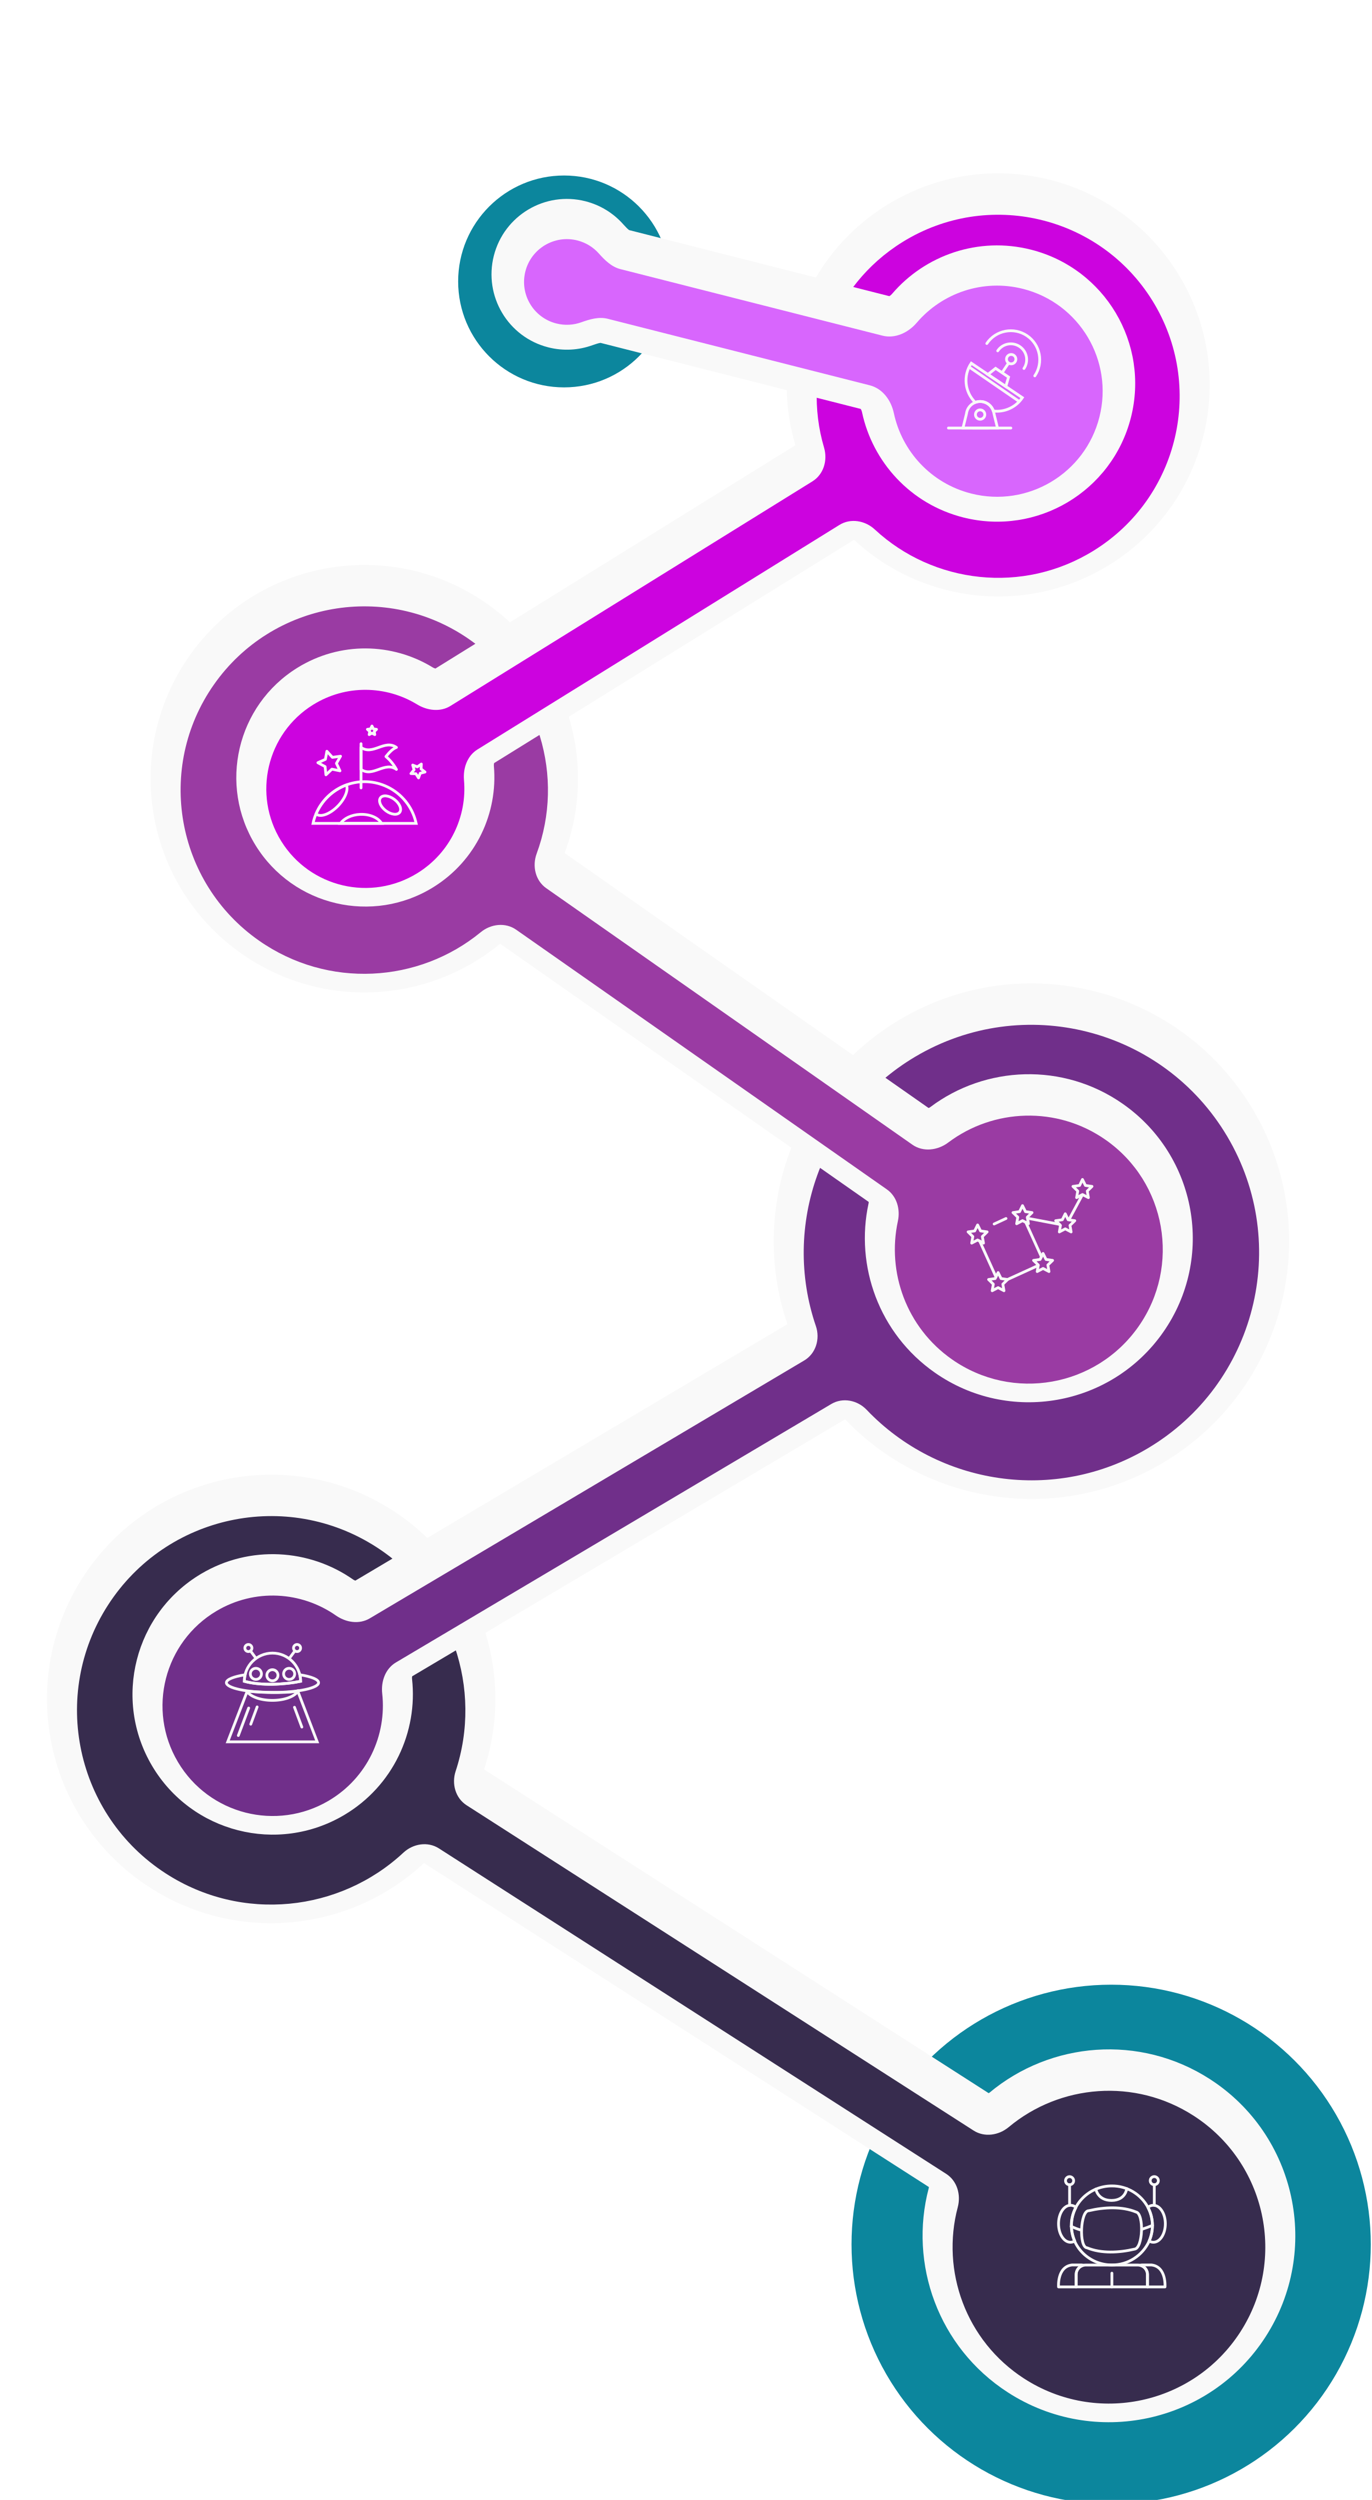 <svg width="482" height="878" viewBox="0 0 482 878" fill="none" xmlns="http://www.w3.org/2000/svg">
<g filter="url(#filter0_i_468_1757)">
<circle cx="390.362" cy="785.761" r="91.212" transform="rotate(90 390.362 785.761)" fill="#0C869D"/>
</g>
<mask id="path-2-outside-1_468_1757" maskUnits="userSpaceOnUse" x="-14.687" y="486.588" width="499.4" height="406.284" fill="black">
<rect fill="white" x="-14.687" y="486.588" width="499.4" height="406.284"/>
<path fill-rule="evenodd" clip-rule="evenodd" d="M332.414 759.472C336.236 761.924 337.641 766.763 336.477 771.152C330.544 793.53 339.288 818.123 359.788 831.362C385.271 847.818 419.268 840.5 435.724 815.018C452.18 789.536 444.863 755.538 419.381 739.082C398.682 725.715 372.364 728.034 354.394 743.033C350.888 745.959 345.874 746.722 342.031 744.257L163.921 630.015C159.992 627.495 158.61 622.468 160.074 618.036C169.585 589.25 158.933 556.585 132.279 539.373C100.631 518.935 58.407 528.023 37.97 559.671C17.532 591.319 26.62 633.543 58.268 653.98C85.045 671.272 119.394 667.428 141.711 646.665C145.129 643.486 150.274 642.646 154.202 645.166L332.414 759.472Z"/>
</mask>
<path fill-rule="evenodd" clip-rule="evenodd" d="M332.414 759.472C336.236 761.924 337.641 766.763 336.477 771.152C330.544 793.53 339.288 818.123 359.788 831.362C385.271 847.818 419.268 840.5 435.724 815.018C452.18 789.536 444.863 755.538 419.381 739.082C398.682 725.715 372.364 728.034 354.394 743.033C350.888 745.959 345.874 746.722 342.031 744.257L163.921 630.015C159.992 627.495 158.61 622.468 160.074 618.036C169.585 589.25 158.933 556.585 132.279 539.373C100.631 518.935 58.407 528.023 37.97 559.671C17.532 591.319 26.62 633.543 58.268 653.98C85.045 671.272 119.394 667.428 141.711 646.665C145.129 643.486 150.274 642.646 154.202 645.166L332.414 759.472Z" fill="#372C4E"/>
<path d="M359.788 831.362L365.507 822.506L359.788 831.362ZM435.724 815.018L444.58 820.737L435.724 815.018ZM419.381 739.082L413.662 747.938L419.381 739.082ZM132.279 539.373L137.998 530.516L132.279 539.373ZM37.97 559.671L46.826 565.39L46.826 565.39L37.97 559.671ZM58.268 653.98L63.987 645.124L58.268 653.98ZM141.711 646.665L134.531 638.947L141.711 646.665ZM154.202 645.166L148.511 654.04L154.202 645.166ZM354.394 743.033L347.639 734.939L354.394 743.033ZM342.031 744.257L347.723 735.383L342.031 744.257ZM163.921 630.015L158.229 638.889L163.921 630.015ZM160.074 618.036L170.084 621.344L160.074 618.036ZM326.287 768.45C319.218 795.112 329.62 824.429 354.069 840.218L365.507 822.506C348.955 811.816 341.87 791.948 346.667 773.854L326.287 768.45ZM354.069 840.218C384.443 859.832 424.966 851.11 444.58 820.737L426.868 809.299C413.571 829.89 386.099 835.803 365.507 822.506L354.069 840.218ZM444.58 820.737C464.195 790.364 455.473 749.84 425.1 730.226L413.662 747.938C434.253 761.235 440.166 788.708 426.868 809.299L444.58 820.737ZM425.1 730.226C400.414 714.285 369.051 717.068 347.639 734.939L361.149 751.126C375.678 739 396.949 737.145 413.662 747.938L425.1 730.226ZM158.229 638.889L336.339 753.13L347.723 735.383L169.613 621.141L158.229 638.889ZM170.084 621.344C181.064 588.111 168.783 550.397 137.998 530.516L126.56 548.229C149.082 562.773 158.106 590.389 150.064 614.729L170.084 621.344ZM137.998 530.516C101.459 506.92 52.71 517.413 29.114 553.952L46.826 565.39C64.105 538.633 99.803 530.949 126.56 548.229L137.998 530.516ZM29.114 553.952C5.517 590.491 16.01 639.24 52.549 662.836L63.987 645.124C37.23 627.845 29.547 592.147 46.826 565.39L29.114 553.952ZM52.549 662.836C83.477 682.809 123.127 678.354 148.892 654.384L134.531 638.947C115.661 656.502 86.614 659.736 63.987 645.124L52.549 662.836ZM338.105 750.599L159.894 636.292L148.511 654.04L326.722 768.346L338.105 750.599ZM148.892 654.384C148.952 654.328 149.016 654.286 149.075 654.258C149.135 654.23 149.165 654.227 149.151 654.229C149.136 654.231 149.059 654.239 148.931 654.212C148.795 654.184 148.645 654.126 148.511 654.04L159.894 636.292C151.297 630.778 140.905 633.017 134.531 638.947L148.892 654.384ZM347.639 734.939C347.535 735.026 347.425 735.092 347.323 735.136C347.221 735.18 347.155 735.191 347.141 735.192C347.131 735.194 347.191 735.185 347.31 735.211C347.438 735.238 347.586 735.295 347.723 735.383L336.339 753.13C344.782 758.546 354.819 756.409 361.149 751.126L347.639 734.939ZM169.613 621.141C169.747 621.227 169.862 621.339 169.944 621.451C170.022 621.556 170.047 621.629 170.052 621.644C170.056 621.657 170.046 621.629 170.046 621.563C170.047 621.498 170.059 621.421 170.084 621.344L150.064 614.729C147.333 622.996 149.632 633.374 158.229 638.889L169.613 621.141ZM346.667 773.854C348.77 765.924 346.501 755.984 338.105 750.599L326.722 768.346C326.586 768.259 326.473 768.149 326.395 768.045C326.322 767.948 326.304 767.889 326.307 767.899C326.311 767.911 326.329 767.974 326.332 768.084C326.335 768.194 326.322 768.321 326.287 768.45L346.667 773.854Z" fill="#F9F9F9" mask="url(#path-2-outside-1_468_1757)"/>
<g filter="url(#filter1_i_468_1757)">
<path fill-rule="evenodd" clip-rule="evenodd" d="M332.414 759.474C336.236 761.926 337.642 766.765 336.478 771.154C330.544 793.532 339.288 818.125 359.789 831.364C385.271 847.819 419.269 840.502 435.725 815.02C452.181 789.538 444.863 755.54 419.381 739.084C398.682 725.717 372.365 728.036 354.394 743.035C350.889 745.961 345.875 746.724 342.031 744.258L163.921 630.017C159.993 627.497 158.611 622.47 160.075 618.038C169.585 589.252 158.933 556.587 132.28 539.374C100.631 518.937 58.408 528.025 37.97 559.673C17.532 591.321 26.62 633.545 58.268 653.982C85.046 671.274 119.394 667.43 141.712 646.667C145.129 643.488 150.274 642.648 154.203 645.168L332.414 759.474Z" fill="#372C4E"/>
</g>
<mask id="path-5-outside-2_468_1757" maskUnits="userSpaceOnUse" x="45.151" y="338.891" width="409.741" height="312.646" fill="black">
<rect fill="white" x="45.151" y="338.891" width="409.741" height="312.646"/>
<path fill-rule="evenodd" clip-rule="evenodd" d="M129.907 564.377C126.203 566.575 121.534 565.835 118.004 563.367C105.929 554.923 89.543 553.787 76.047 561.796C57.664 572.705 51.605 596.45 62.514 614.834C73.423 633.217 97.169 639.276 115.552 628.367C129.048 620.359 135.901 605.432 134.276 590.787C133.801 586.507 135.388 582.055 139.092 579.857L292.038 489.096C296.078 486.698 301.233 487.737 304.474 491.139C329.612 517.527 370.487 524.08 403.162 504.69C441.149 482.148 453.669 433.079 431.127 395.093C408.585 357.106 359.517 344.585 321.53 367.127C288.392 386.792 274.634 426.643 286.626 461.714C288.171 466.232 286.637 471.37 282.531 473.807L129.907 564.377Z"/>
</mask>
<path fill-rule="evenodd" clip-rule="evenodd" d="M129.907 564.377C126.203 566.575 121.534 565.835 118.004 563.367C105.929 554.923 89.543 553.787 76.047 561.796C57.664 572.705 51.605 596.45 62.514 614.834C73.423 633.217 97.169 639.276 115.552 628.367C129.048 620.359 135.901 605.432 134.276 590.787C133.801 586.507 135.388 582.055 139.092 579.857L292.038 489.096C296.078 486.698 301.233 487.737 304.474 491.139C329.612 517.527 370.487 524.08 403.162 504.69C441.149 482.148 453.669 433.079 431.127 395.093C408.585 357.106 359.517 344.585 321.53 367.127C288.392 386.792 274.634 426.643 286.626 461.714C288.171 466.232 286.637 471.37 282.531 473.807L129.907 564.377Z" fill="#702F8A"/>
<path d="M76.047 561.796L81.427 570.862L76.047 561.796ZM62.514 614.834L71.58 609.454L62.514 614.834ZM115.552 628.367L120.932 637.433L115.552 628.367ZM403.162 504.69L397.782 495.624L403.162 504.69ZM431.127 395.093L440.193 389.713L431.127 395.093ZM321.53 367.127L326.91 376.193L321.53 367.127ZM286.626 461.714L296.601 458.303L286.626 461.714ZM282.531 473.807L277.151 464.741L282.531 473.807ZM134.276 590.787L123.798 591.95L134.276 590.787ZM139.092 579.857L144.472 588.923L139.092 579.857ZM292.038 489.096L286.658 480.03L292.038 489.096ZM304.474 491.139L312.106 483.868L304.474 491.139ZM118.004 563.367L111.963 572.007L118.004 563.367ZM129.907 564.377L135.287 573.443L129.907 564.377ZM124.046 554.728C108.702 543.999 87.853 542.531 70.668 552.73L81.427 570.862C91.233 565.043 103.156 565.848 111.963 572.007L124.046 554.728ZM70.668 552.73C47.277 566.61 39.568 596.823 53.448 620.214L71.58 609.454C63.643 596.078 68.051 578.799 81.427 570.862L70.668 552.73ZM53.448 620.214C67.328 643.604 97.542 651.313 120.932 637.433L110.172 619.301C96.796 627.239 79.518 622.83 71.58 609.454L53.448 620.214ZM120.932 637.433C138.117 627.235 146.819 608.232 144.754 589.624L123.798 591.95C124.984 602.631 119.978 613.482 110.172 619.301L120.932 637.433ZM286.658 480.03L133.712 570.791L144.472 588.923L297.418 498.162L286.658 480.03ZM296.841 498.411C325.293 528.278 371.548 535.709 408.542 513.756L397.782 495.624C369.425 512.451 333.931 506.777 312.106 483.868L296.841 498.411ZM408.542 513.756C451.536 488.242 465.707 432.706 440.193 389.713L422.061 400.472C441.632 433.452 430.762 476.053 397.782 495.624L408.542 513.756ZM440.193 389.713C414.68 346.719 359.144 332.548 316.15 358.061L326.91 376.193C359.89 356.623 402.49 367.493 422.061 400.472L440.193 389.713ZM316.15 358.061C278.634 380.324 263.077 425.427 276.651 465.125L296.601 458.303C286.191 427.858 298.151 393.26 326.91 376.193L316.15 358.061ZM135.287 573.443L287.911 482.873L277.151 464.741L124.527 555.311L135.287 573.443ZM276.651 465.125C276.667 465.171 276.674 465.216 276.674 465.252C276.674 465.289 276.668 465.296 276.677 465.267C276.687 465.236 276.719 465.154 276.804 465.046C276.893 464.932 277.015 464.821 277.151 464.741L287.911 482.873C296.874 477.554 299.539 466.894 296.601 458.303L276.651 465.125ZM144.754 589.624C144.727 589.387 144.732 589.163 144.758 588.97C144.783 588.777 144.825 588.651 144.849 588.593C144.873 588.537 144.869 588.566 144.803 588.646C144.731 588.732 144.618 588.836 144.472 588.923L133.712 570.791C125.524 575.65 122.998 584.741 123.798 591.95L144.754 589.624ZM297.418 498.162C297.283 498.242 297.131 498.296 296.99 498.319C296.856 498.342 296.769 498.332 296.736 498.327C296.705 498.321 296.711 498.318 296.743 498.334C296.772 498.35 296.807 498.376 296.841 498.411L312.106 483.868C305.938 477.393 295.474 474.798 286.658 480.03L297.418 498.162ZM111.963 572.007C117.908 576.163 127.098 578.302 135.287 573.443L124.527 555.311C124.672 555.224 124.818 555.175 124.928 555.153C125.03 555.133 125.058 555.144 124.997 555.138C124.934 555.131 124.804 555.108 124.622 555.038C124.44 554.968 124.241 554.864 124.046 554.728L111.963 572.007Z" fill="#F9F9F9" mask="url(#path-5-outside-2_468_1757)"/>
<g filter="url(#filter2_i_468_1757)">
<path fill-rule="evenodd" clip-rule="evenodd" d="M129.907 564.377C126.203 566.575 121.534 565.835 118.004 563.367C105.929 554.923 89.543 553.787 76.047 561.796C57.664 572.705 51.605 596.45 62.514 614.834C73.423 633.217 97.169 639.276 115.552 628.367C129.048 620.359 135.901 605.432 134.276 590.787C133.801 586.507 135.388 582.055 139.092 579.857L292.038 489.096C296.078 486.698 301.233 487.737 304.474 491.139C329.612 517.527 370.487 524.08 403.162 504.69C441.149 482.148 453.669 433.079 431.127 395.093C408.585 357.106 359.517 344.585 321.53 367.127C288.392 386.792 274.634 426.643 286.626 461.714C288.171 466.232 286.637 471.37 282.531 473.807L129.907 564.377Z" fill="#702F8A"/>
</g>
<mask id="path-8-outside-3_468_1757" maskUnits="userSpaceOnUse" x="23.138" y="168.525" width="428.189" height="362.889" fill="black">
<rect fill="white" x="23.138" y="168.525" width="428.189" height="362.889"/>
<path fill-rule="evenodd" clip-rule="evenodd" d="M311.56 413.715C315.068 416.171 316.346 420.691 315.438 424.875C311.539 442.845 318.434 462.214 334.44 473.423C355.729 488.332 385.073 483.159 399.982 461.87C414.891 440.581 409.719 411.237 388.43 396.328C371.307 384.337 348.973 385.337 333.13 397.264C329.433 400.048 324.319 400.675 320.528 398.02L191.912 307.95C188.085 305.271 186.914 300.187 188.533 295.805C198.444 268.972 189.52 237.813 164.989 220.634C135.8 200.193 95.567 207.284 75.126 236.473C54.686 265.662 61.777 305.895 90.966 326.336C115.216 343.318 147.09 341.297 168.903 323.388C172.466 320.463 177.566 319.879 181.342 322.523L311.56 413.715Z"/>
</mask>
<path fill-rule="evenodd" clip-rule="evenodd" d="M311.56 413.715C315.068 416.171 316.346 420.691 315.438 424.875C311.539 442.845 318.434 462.214 334.44 473.423C355.729 488.332 385.073 483.159 399.982 461.87C414.891 440.581 409.719 411.237 388.43 396.328C371.307 384.337 348.973 385.337 333.13 397.264C329.433 400.048 324.319 400.675 320.528 398.02L191.912 307.95C188.085 305.271 186.914 300.187 188.533 295.805C198.444 268.972 189.52 237.813 164.989 220.634C135.8 200.193 95.567 207.284 75.126 236.473C54.686 265.662 61.777 305.895 90.966 326.336C115.216 343.318 147.09 341.297 168.903 323.388C172.466 320.463 177.566 319.879 181.342 322.523L311.56 413.715Z" fill="#9A3BA3"/>
<path d="M168.903 323.388L162.213 315.24L168.903 323.388ZM181.342 322.523L175.295 331.159L181.342 322.523ZM333.13 397.264L326.79 388.842L333.13 397.264ZM188.533 295.805L198.422 299.458L188.533 295.805ZM315.438 424.875L325.74 427.11L315.438 424.875ZM311.56 413.715L317.608 405.08L311.56 413.715ZM305.135 422.64C300.368 444.614 308.788 468.329 328.393 482.058L340.488 464.788C328.081 456.099 322.71 441.077 325.74 427.11L305.135 422.64ZM328.393 482.058C354.451 500.307 390.369 493.976 408.617 467.918L391.347 455.823C379.778 472.343 357.007 476.357 340.488 464.788L328.393 482.058ZM408.617 467.918C426.866 441.859 420.535 405.942 394.477 387.693L382.382 404.964C398.902 416.533 402.916 439.303 391.347 455.823L408.617 467.918ZM394.477 387.693C373.505 373.007 346.172 374.249 326.79 388.842L339.471 405.686C351.774 396.424 369.108 395.668 382.382 404.964L394.477 387.693ZM185.864 316.585L314.481 406.655L326.575 389.385L197.959 299.315L185.864 316.585ZM198.422 299.458C209.951 268.243 199.588 231.993 171.036 211.998L158.942 229.269C179.453 243.633 186.936 269.7 178.643 292.153L198.422 299.458ZM171.036 211.998C137.078 188.218 90.272 196.468 66.491 230.426L83.762 242.52C100.863 218.101 134.522 212.168 158.942 229.269L171.036 211.998ZM66.491 230.426C42.711 264.384 50.961 311.19 84.919 334.971L97.013 317.7C72.594 300.599 66.661 266.94 83.762 242.52L66.491 230.426ZM84.919 334.971C113.144 354.737 150.219 352.367 175.592 331.536L162.213 315.24C143.96 330.226 117.289 331.9 97.013 317.7L84.919 334.971ZM317.608 405.08L187.39 313.888L175.295 331.159L305.513 422.35L317.608 405.08ZM175.592 331.536C175.665 331.476 175.741 331.432 175.81 331.404C175.88 331.375 175.918 331.373 175.91 331.373C175.9 331.374 175.827 331.379 175.703 331.347C175.572 331.314 175.425 331.25 175.295 331.159L187.39 313.888C179.12 308.097 168.812 309.822 162.213 315.24L175.592 331.536ZM326.79 388.842C326.642 388.953 326.484 389.038 326.337 389.095C326.188 389.153 326.085 389.168 326.043 389.171C326.004 389.174 326.05 389.165 326.164 389.194C326.288 389.225 326.438 389.288 326.575 389.385L314.481 406.655C322.84 412.509 333.004 410.555 339.471 405.686L326.79 388.842ZM197.959 299.315C198.09 299.407 198.201 299.524 198.278 299.638C198.351 299.745 198.371 299.816 198.373 299.824C198.375 299.83 198.364 299.791 198.368 299.713C198.372 299.636 198.389 299.547 198.422 299.458L178.643 292.153C175.649 300.26 177.482 310.715 185.864 316.585L197.959 299.315ZM325.74 427.11C327.342 419.729 325.327 410.486 317.608 405.08L305.513 422.35C305.381 422.258 305.277 422.148 305.208 422.053C305.144 421.963 305.132 421.916 305.14 421.94C305.149 421.966 305.17 422.047 305.176 422.182C305.182 422.317 305.171 422.474 305.135 422.64L325.74 427.11Z" fill="#F9F9F9" mask="url(#path-8-outside-3_468_1757)"/>
<g filter="url(#filter3_i_468_1757)">
<path fill-rule="evenodd" clip-rule="evenodd" d="M311.56 413.713C315.067 416.169 316.345 420.689 315.437 424.873C311.538 442.843 318.434 462.212 334.44 473.421C355.729 488.33 385.073 483.157 399.982 461.868C414.89 440.579 409.718 411.235 388.429 396.326C371.306 384.335 348.972 385.335 333.13 397.262C329.432 400.046 324.319 400.673 320.528 398.018L191.911 307.948C188.085 305.269 186.914 300.185 188.532 295.803C198.443 268.97 189.52 237.811 164.989 220.632C135.8 200.191 95.567 207.282 75.126 236.471C54.685 265.66 61.777 305.893 90.966 326.334C115.216 343.316 147.089 341.295 168.902 323.386C172.465 320.461 177.566 319.877 181.342 322.521L311.56 413.713Z" fill="#9A3BA3"/>
</g>
<mask id="path-11-outside-4_468_1757" maskUnits="userSpaceOnUse" x="65.819" y="-14.168" width="387.445" height="426.163" fill="black">
<rect fill="white" x="65.819" y="-14.168" width="387.445" height="426.163"/>
<path fill-rule="evenodd" clip-rule="evenodd" d="M317.067 81.002C346.989 62.445 386.289 71.658 404.846 101.58C423.403 131.501 414.19 170.801 384.269 189.358C359.322 204.83 327.856 200.999 307.328 181.956C303.93 178.804 298.841 177.913 294.902 180.355L167.725 259.229C164.145 261.45 162.639 265.8 163.006 269.997C164.116 282.658 158.221 295.468 146.682 302.624C130.355 312.75 108.91 307.723 98.784 291.396C88.659 275.069 93.686 253.625 110.013 243.499C121.552 236.342 135.647 236.755 146.496 243.375C150.092 245.57 154.658 246.153 158.238 243.933L285.416 165.058C289.354 162.616 290.818 157.66 289.504 153.216C281.569 126.364 292.121 96.474 317.067 81.002Z"/>
</mask>
<path fill-rule="evenodd" clip-rule="evenodd" d="M317.067 81.002C346.989 62.445 386.289 71.658 404.846 101.58C423.403 131.501 414.19 170.801 384.269 189.358C359.322 204.83 327.856 200.999 307.328 181.956C303.93 178.804 298.841 177.913 294.902 180.355L167.725 259.229C164.145 261.45 162.639 265.8 163.006 269.997C164.116 282.658 158.221 295.468 146.682 302.624C130.355 312.75 108.91 307.723 98.784 291.396C88.659 275.069 93.686 253.625 110.013 243.499C121.552 236.342 135.647 236.755 146.496 243.375C150.092 245.57 154.658 246.153 158.238 243.933L285.416 165.058C289.354 162.616 290.818 157.66 289.504 153.216C281.569 126.364 292.121 96.474 317.067 81.002Z" fill="#CC03DF"/>
<path d="M404.846 101.58L413.805 96.023L404.846 101.58ZM317.067 81.002L322.624 89.962L317.067 81.002ZM384.269 189.358L378.712 180.399L378.712 180.399L384.269 189.358ZM146.682 302.624L152.238 311.583L152.238 311.583L146.682 302.624ZM98.784 291.396L89.826 296.952L89.826 296.952L98.784 291.396ZM110.013 243.499L115.569 252.458L115.569 252.458L110.013 243.499ZM289.504 153.216L299.614 150.228L289.504 153.216ZM167.725 259.229L162.169 250.27L167.725 259.229ZM163.006 269.997L152.504 270.917L163.006 269.997ZM146.496 243.375L141.004 252.374L146.496 243.375ZM158.238 243.933L152.682 234.974L158.238 243.933ZM307.328 181.956L300.159 189.685L307.328 181.956ZM413.805 96.023C392.179 61.154 346.381 50.418 311.511 72.043L322.624 89.962C347.597 74.473 380.398 82.162 395.887 107.136L413.805 96.023ZM389.825 198.317C424.695 176.692 435.431 130.893 413.805 96.023L395.887 107.136C411.375 132.11 403.686 164.911 378.712 180.399L389.825 198.317ZM300.159 189.685C324.078 211.873 360.74 216.355 389.825 198.317L378.712 180.399C357.904 193.305 331.635 190.124 314.498 174.227L300.159 189.685ZM289.346 171.396L162.169 250.27L173.282 268.188L300.459 189.314L289.346 171.396ZM152.238 311.583C167.287 302.25 174.952 285.546 173.508 269.076L152.504 270.917C153.28 279.77 149.155 288.686 141.126 293.665L152.238 311.583ZM89.826 296.952C103.02 318.228 130.963 324.778 152.238 311.583L141.126 293.665C129.747 300.723 114.801 297.219 107.744 285.84L89.826 296.952ZM104.456 234.54C83.181 247.734 76.631 275.677 89.826 296.952L107.744 285.84C100.686 274.461 104.19 259.515 115.569 252.458L104.456 234.54ZM151.987 234.376C137.875 225.764 119.505 225.207 104.456 234.54L115.569 252.458C123.598 247.478 133.418 247.745 141.004 252.374L151.987 234.376ZM163.794 252.892L290.972 174.017L279.859 156.099L152.682 234.974L163.794 252.892ZM311.511 72.043C282.427 90.081 270.148 124.915 279.394 156.204L299.614 150.228C292.99 127.812 301.815 102.867 322.624 89.962L311.511 72.043ZM290.972 174.017C299.6 168.666 302.041 158.442 299.614 150.228L279.394 156.204C279.422 156.297 279.433 156.388 279.432 156.467C279.431 156.546 279.418 156.585 279.42 156.579C279.422 156.572 279.446 156.503 279.524 156.402C279.607 156.293 279.724 156.183 279.859 156.099L290.972 174.017ZM162.169 250.27C154.241 255.188 151.902 264.037 152.504 270.917L173.508 269.076C173.484 268.802 173.493 268.546 173.524 268.327C173.555 268.107 173.603 267.961 173.633 267.886C173.663 267.815 173.666 267.835 173.605 267.91C173.538 267.992 173.428 268.098 173.282 268.188L162.169 250.27ZM141.004 252.374C146.9 255.972 155.866 257.809 163.794 252.892L152.682 234.974C152.828 234.883 152.972 234.831 153.075 234.808C153.169 234.787 153.186 234.798 153.109 234.793C153.029 234.787 152.877 234.765 152.666 234.695C152.456 234.625 152.222 234.52 151.987 234.376L141.004 252.374ZM314.498 174.227C308.218 168.402 297.975 166.045 289.346 171.396L300.459 189.314C300.323 189.399 300.173 189.454 300.039 189.48C299.913 189.505 299.841 189.496 299.833 189.495C299.828 189.494 299.868 189.5 299.94 189.534C300.01 189.568 300.087 189.619 300.159 189.685L314.498 174.227Z" fill="#F9F9F9" mask="url(#path-11-outside-4_468_1757)"/>
<g filter="url(#filter4_i_468_1757)">
<path fill-rule="evenodd" clip-rule="evenodd" d="M317.067 81.002C346.989 62.445 386.288 71.658 404.845 101.58C423.403 131.501 414.19 170.801 384.268 189.358C359.322 204.83 327.856 200.999 307.328 181.956C303.93 178.804 298.84 177.913 294.902 180.355L167.725 259.229C164.145 261.45 162.638 265.8 163.006 269.997C164.115 282.658 158.221 295.468 146.681 302.624C130.354 312.75 108.91 307.723 98.784 291.396C88.658 275.069 93.685 253.625 110.012 243.499C121.551 236.342 135.646 236.755 146.495 243.375C150.091 245.57 154.657 246.153 158.238 243.933L285.415 165.058C289.354 162.616 290.817 157.66 289.504 153.216C281.569 126.364 292.121 96.474 317.067 81.002Z" fill="#CC03DF"/>
</g>
<g filter="url(#filter5_i_468_1757)">
<circle cx="198.162" cy="96.363" r="37.208" transform="rotate(90 198.162 96.363)" fill="#0C869D"/>
</g>
<mask id="path-15-outside-5_468_1757" maskUnits="userSpaceOnUse" x="160.916" y="42.275" width="248.98" height="152.066" fill="black">
<rect fill="white" x="160.916" y="42.275" width="248.98" height="152.066"/>
<path fill-rule="evenodd" clip-rule="evenodd" d="M310.001 115.19C314.489 116.329 319.073 114.157 322.08 110.637C330.959 100.244 345.269 95.177 359.414 98.767C379.26 103.805 391.265 123.977 386.228 143.823C381.19 163.669 361.018 175.674 341.172 170.637C327.027 167.046 316.866 155.768 314.018 142.399C313.054 137.87 310.061 133.776 305.573 132.637L213.507 109.268C210.426 108.486 207.222 109.415 204.231 110.492C201.505 111.474 198.466 111.681 195.446 110.914C187.395 108.871 182.525 100.687 184.569 92.636C186.612 84.586 194.795 79.716 202.846 81.759C205.867 82.526 208.439 84.157 210.367 86.32C212.482 88.694 214.855 91.039 217.937 91.821L310.001 115.19Z"/>
</mask>
<g filter="url(#filter6_i_468_1757)">
<path fill-rule="evenodd" clip-rule="evenodd" d="M310.001 115.19C314.489 116.329 319.073 114.157 322.08 110.637C330.959 100.244 345.269 95.177 359.414 98.767C379.26 103.805 391.265 123.977 386.228 143.823C381.19 163.669 361.018 175.674 341.172 170.637C327.027 167.046 316.866 155.768 314.018 142.399C313.054 137.87 310.061 133.776 305.573 132.637L213.507 109.268C210.426 108.486 207.222 109.415 204.231 110.492C201.505 111.474 198.466 111.681 195.446 110.914C187.395 108.871 182.525 100.687 184.569 92.636C186.612 84.586 194.795 79.716 202.846 81.759C205.867 82.526 208.439 84.157 210.367 86.32C212.482 88.694 214.855 91.039 217.937 91.821L310.001 115.19Z" fill="#D866FD"/>
</g>
<path d="M210.367 86.32L218.902 78.716L210.367 86.32ZM314.018 142.399L302.838 144.78L314.018 142.399ZM204.231 110.492L200.357 99.738L204.231 110.492ZM322.08 110.637L330.772 118.062L322.08 110.637ZM313.389 103.212C324.985 89.638 343.704 82.986 362.227 87.688L356.602 109.847C346.835 107.368 336.933 110.85 330.772 118.062L313.389 103.212ZM362.227 87.688C388.192 94.279 403.898 120.67 397.307 146.636L375.148 141.011C378.632 127.284 370.329 113.332 356.602 109.847L362.227 87.688ZM397.307 146.636C390.717 172.601 364.325 188.307 338.36 181.716L343.984 159.557C357.711 163.041 371.664 154.738 375.148 141.011L397.307 146.636ZM338.36 181.716C319.837 177.015 306.557 162.241 302.838 144.78L325.199 140.018C327.175 149.295 334.217 157.078 343.984 159.557L338.36 181.716ZM216.32 98.188L308.385 121.557L302.761 143.716L210.695 120.347L216.32 98.188ZM208.106 121.247C203.3 122.978 197.934 123.339 192.633 121.994L198.258 99.835C198.998 100.022 199.709 99.971 200.357 99.738L208.106 121.247ZM192.633 121.994C178.463 118.397 169.892 103.994 173.489 89.824L195.648 95.449C195.158 97.381 196.326 99.344 198.258 99.835L192.633 121.994ZM173.489 89.824C177.086 75.654 191.488 67.083 205.659 70.68L200.034 92.839C198.102 92.349 196.139 93.517 195.648 95.449L173.489 89.824ZM205.659 70.68C210.959 72.025 215.504 74.902 218.902 78.716L201.832 93.925C201.375 93.411 200.774 93.027 200.034 92.839L205.659 70.68ZM307.189 126.27L215.124 102.901L220.749 80.742L312.813 104.11L307.189 126.27ZM218.902 78.716C219.845 79.775 220.433 80.349 220.87 80.694C221.262 81.003 221.198 80.856 220.749 80.742L215.124 102.901C208.323 101.175 203.913 96.26 201.832 93.925L218.902 78.716ZM302.838 144.78C302.773 144.476 302.678 144.201 302.571 143.971C302.463 143.742 302.362 143.597 302.301 143.524C302.243 143.453 302.244 143.473 302.331 143.531C302.427 143.595 302.577 143.67 302.761 143.716L308.385 121.557C318.33 124.081 323.629 132.647 325.199 140.018L302.838 144.78ZM210.695 120.347C211.145 120.462 211.271 120.362 210.779 120.447C210.231 120.542 209.44 120.766 208.106 121.247L200.357 99.738C203.299 98.678 209.519 96.462 216.32 98.188L210.695 120.347ZM330.772 118.062C325.876 123.792 317.134 128.794 307.189 126.27L312.813 104.11C312.63 104.064 312.462 104.058 312.348 104.068C312.243 104.077 312.233 104.095 312.318 104.06C312.406 104.025 312.564 103.946 312.768 103.795C312.972 103.645 313.187 103.448 313.389 103.212L330.772 118.062Z" fill="#F9F9F9" mask="url(#path-15-outside-5_468_1757)"/>
<g filter="url(#filter7_i_468_1757)">
<path fill-rule="evenodd" clip-rule="evenodd" d="M310.001 115.19C314.489 116.329 319.073 114.157 322.08 110.637C330.959 100.244 345.269 95.177 359.414 98.767C379.26 103.805 391.265 123.977 386.228 143.823C381.19 163.669 361.018 175.674 341.172 170.637C327.027 167.046 316.866 155.768 314.018 142.399C313.054 137.87 310.061 133.776 305.573 132.637L213.507 109.268C210.426 108.486 207.222 109.415 204.231 110.492C201.505 111.474 198.466 111.681 195.446 110.914C187.395 108.871 182.525 100.687 184.569 92.636C186.612 84.586 194.795 79.716 202.846 81.759C205.867 82.526 208.439 84.157 210.367 86.32C212.482 88.694 214.855 91.039 217.937 91.821L310.001 115.19Z" fill="#D866FD"/>
</g>
<g filter="url(#filter8_d_468_1757)">
<path d="M358.483 138.988C356.229 142.347 352.284 144.151 348.272 143.677C347.438 141.13 344.688 139.732 342.141 140.566C342.073 140.589 342.005 140.612 341.915 140.634C338.196 136.982 337.632 131.189 340.54 126.883L358.483 138.988Z" stroke="#F9F9F9" stroke-width="0.977" stroke-miterlimit="10"/>
<path d="M349.084 128.688L353.637 131.753L352.668 135.067L346.379 130.829L349.084 128.688Z" stroke="#F9F9F9" stroke-width="0.977" stroke-miterlimit="10"/>
<path d="M354.562 127.109C355.47 127.109 356.207 126.372 356.207 125.463C356.207 124.554 355.47 123.817 354.562 123.817C353.653 123.817 352.916 124.554 352.916 125.463C352.916 126.372 353.653 127.109 354.562 127.109Z" stroke="#F9F9F9" stroke-width="0.977" stroke-miterlimit="10"/>
<path d="M345.995 119.962C349.128 115.296 355.462 114.078 360.106 117.212C364.749 120.345 365.989 126.68 362.856 131.324" stroke="#F9F9F9" stroke-width="0.977" stroke-linecap="round" stroke-linejoin="round"/>
<path d="M349.827 122.533C351.54 119.986 354.989 119.31 357.536 121.023C360.083 122.736 360.76 126.185 359.046 128.733" stroke="#F9F9F9" stroke-width="0.977" stroke-linecap="round" stroke-linejoin="round"/>
<path d="M353.637 126.838L351.36 130.219" stroke="#F9F9F9" stroke-width="0.977" stroke-miterlimit="10"/>
<path d="M349.715 149.65C343.449 149.695 335.537 149.627 337.611 149.65L337.724 149.222L338.851 144.623C339.166 141.963 341.578 140.047 344.26 140.362C346.154 140.588 347.732 141.873 348.318 143.676C348.408 143.992 348.476 144.285 348.521 144.623L349.648 149.222L349.715 149.65Z" stroke="#F9F9F9" stroke-width="0.977" stroke-miterlimit="10"/>
<path d="M343.65 146.563C344.559 146.563 345.296 145.826 345.296 144.917C345.296 144.008 344.559 143.271 343.65 143.271C342.742 143.271 342.005 144.008 342.005 144.917C342.005 145.826 342.742 146.563 343.65 146.563Z" stroke="#F9F9F9" stroke-width="0.977" stroke-miterlimit="10"/>
<path d="M339.774 128.213L357.424 140.341" stroke="#F9F9F9" stroke-width="0.977" stroke-miterlimit="10"/>
<path d="M332.516 149.65H354.448" stroke="#F9F9F9" stroke-width="0.977" stroke-linecap="round" stroke-linejoin="round"/>
</g>
<g filter="url(#filter9_d_468_1757)">
<path d="M145.315 288.304H109.098C109.338 287.148 109.687 286.035 110.167 284.944C114.159 275.54 125.025 271.132 134.428 275.125C139.424 277.242 143.264 281.475 144.879 286.646C145.053 287.213 145.184 287.759 145.315 288.304Z" stroke="#F9F9F9" stroke-width="0.977" stroke-miterlimit="10"/>
<path d="M110.167 284.966C112.152 280.253 116.014 276.588 120.792 274.82C121.599 276.413 120.421 279.512 117.89 282.152C115.054 285.076 111.607 286.341 110.167 284.966Z" stroke="#F9F9F9" stroke-width="0.977" stroke-miterlimit="10"/>
<path d="M133.184 288.304C132.006 286.318 129.061 285.009 125.657 285.14C122.603 285.271 120.006 286.536 118.763 288.304H133.184Z" stroke="#F9F9F9" stroke-width="0.977" stroke-miterlimit="10"/>
<path d="M139.544 284.419C140.372 283.323 139.531 281.292 137.665 279.884C135.8 278.475 133.617 278.221 132.789 279.318C131.961 280.414 132.802 282.445 134.668 283.854C136.533 285.262 138.716 285.516 139.544 284.419Z" stroke="#F9F9F9" stroke-width="0.977" stroke-miterlimit="10"/>
<path d="M125.962 275.844V260.33" stroke="#F9F9F9" stroke-width="0.977" stroke-linecap="round" stroke-linejoin="round"/>
<path d="M125.962 261.62C130.107 264.566 134.253 258.674 138.398 261.62C137.176 262.056 135.933 263.278 134.711 264.827C136.194 266.093 137.46 267.642 138.398 269.344C134.253 266.398 130.107 272.29 125.962 269.344V261.62Z" stroke="#F9F9F9" stroke-width="0.977" stroke-linecap="round" stroke-linejoin="round"/>
<path d="M118.567 269.846L115.731 269.257L113.636 271.242L113.331 268.362L110.8 266.987L113.44 265.809L113.963 262.973L115.905 265.111L118.763 264.718L117.323 267.227L118.567 269.846Z" stroke="#F9F9F9" stroke-width="0.977" stroke-linecap="round" stroke-linejoin="round"/>
<path d="M146.166 272.333L145.228 270.871L143.504 270.805L144.595 269.474L144.115 267.816L145.729 268.449L147.147 267.467L147.06 269.191L148.435 270.26L146.755 270.696L146.166 272.333Z" stroke="#F9F9F9" stroke-width="0.977" stroke-linecap="round" stroke-linejoin="round"/>
<path d="M130.784 257.124L129.803 256.623L128.821 257.124L129.017 256.033L128.21 255.27L129.323 255.117L129.803 254.113L130.304 255.117L131.395 255.27L130.61 256.033L130.784 257.124Z" stroke="#F9F9F9" stroke-width="0.977" stroke-linecap="round" stroke-linejoin="round"/>
</g>
<g filter="url(#filter10_d_468_1757)">
<path d="M344.635 435.712L342.575 434.626L340.493 435.712L340.892 433.408L339.23 431.769L341.534 431.436L342.575 429.332L343.616 431.436L345.92 431.769L344.236 433.408L344.635 435.712Z" stroke="#F9F9F9" stroke-width="0.977" stroke-linecap="round" stroke-linejoin="round"/>
<path d="M360.096 426.983L360.429 428.91L359.498 428.423L358.347 427.825L356.287 428.91L356.685 426.607L355.002 424.989L357.306 424.657L358.347 422.553L359.388 424.657L361.691 424.989L360.03 426.607L360.096 426.983Z" stroke="#F9F9F9" stroke-width="0.977" stroke-linecap="round" stroke-linejoin="round"/>
<path d="M381.493 419.739L379.411 418.654L377.351 419.739L377.75 417.435L376.066 415.796L378.392 415.464L379.411 413.359L380.452 415.464L382.756 415.796L381.094 417.435L381.493 419.739Z" stroke="#F9F9F9" stroke-width="0.977" stroke-linecap="round" stroke-linejoin="round"/>
<path d="M375.424 431.788L373.364 430.703L371.282 431.788L371.68 429.484L369.997 427.845L372.323 427.513L373.364 425.408L374.383 427.513L376.709 427.845L375.025 429.484L375.424 431.788Z" stroke="#F9F9F9" stroke-width="0.977" stroke-linecap="round" stroke-linejoin="round"/>
<path d="M351.834 452.436L349.774 451.351L347.692 452.436L348.091 450.133L346.43 448.493L348.733 448.161L349.774 446.057L350.815 448.161L353.119 448.493L351.436 450.133L351.834 452.436Z" stroke="#F9F9F9" stroke-width="0.977" stroke-linecap="round" stroke-linejoin="round"/>
<path d="M367.649 445.701L365.567 444.616L363.507 445.701L363.884 443.398L362.223 441.78L364.526 441.448L365.567 439.344L366.608 441.448L368.912 441.78L367.251 443.398L367.649 445.701Z" stroke="#F9F9F9" stroke-width="0.977" stroke-linecap="round" stroke-linejoin="round"/>
<path d="M374.737 427.359L379.234 419.008" stroke="#F9F9F9" stroke-width="0.977" stroke-linecap="round" stroke-linejoin="round"/>
<path d="M371.304 429.109L360.096 426.982" stroke="#F9F9F9" stroke-width="0.977" stroke-linecap="round" stroke-linejoin="round"/>
<path d="M364.992 440.519L359.499 428.424" stroke="#F9F9F9" stroke-width="0.977" stroke-linecap="round" stroke-linejoin="round"/>
<path d="M352.831 448.605L363.862 443.576" stroke="#F9F9F9" stroke-width="0.977" stroke-linecap="round" stroke-linejoin="round"/>
<path d="M343.307 435.002L349.021 447.584" stroke="#F9F9F9" stroke-width="0.977" stroke-linecap="round" stroke-linejoin="round"/>
<path d="M348.379 428.998L352.543 427.07" stroke="#F9F9F9" stroke-width="0.977" stroke-linecap="round" stroke-linejoin="round"/>
</g>
<g filter="url(#filter11_d_468_1757)">
<path d="M110.556 610.87H79.123L85.975 593.091C93.706 593.676 101.363 593.7 103.704 592.969L110.556 610.87Z" stroke="#F9F9F9" stroke-width="0.977" stroke-miterlimit="10"/>
<path d="M111.044 590.091C111.044 591.993 103.801 593.529 94.851 593.529C85.902 593.529 78.659 591.993 78.659 590.091C78.659 588.945 81.244 587.945 85.243 587.311C85.073 588.067 84.975 588.823 84.975 589.603C90.95 591.237 99.168 590.749 104.752 589.603C104.752 588.823 104.655 588.067 104.484 587.311C108.434 587.945 111.044 588.945 111.044 590.091Z" stroke="#F9F9F9" stroke-width="0.977" stroke-miterlimit="10"/>
<path d="M104.728 589.603C99.168 590.749 90.95 591.237 84.951 589.603C84.951 584.14 89.365 579.726 94.828 579.701C100.29 579.701 104.704 584.14 104.728 589.603Z" stroke="#F9F9F9" stroke-width="0.977" stroke-miterlimit="10"/>
<path d="M103.679 593.235C102.459 595.016 98.972 596.308 94.827 596.308C90.681 596.308 87.145 595.016 85.95 593.211" stroke="#F9F9F9" stroke-width="0.977" stroke-miterlimit="10"/>
<path d="M94.827 589.433C95.904 589.433 96.778 588.56 96.778 587.482C96.778 586.405 95.904 585.531 94.827 585.531C93.749 585.531 92.876 586.405 92.876 587.482C92.876 588.56 93.749 589.433 94.827 589.433Z" stroke="#F9F9F9" stroke-width="0.977" stroke-miterlimit="10"/>
<path d="M100.704 588.945C101.781 588.945 102.655 588.072 102.655 586.994C102.655 585.916 101.781 585.043 100.704 585.043C99.626 585.043 98.753 585.916 98.753 586.994C98.753 588.072 99.626 588.945 100.704 588.945Z" stroke="#F9F9F9" stroke-width="0.977" stroke-miterlimit="10"/>
<path d="M89.023 588.945C90.101 588.945 90.974 588.072 90.974 586.994C90.974 585.916 90.101 585.043 89.023 585.043C87.946 585.043 87.072 585.916 87.072 586.994C87.072 588.072 87.946 588.945 89.023 588.945Z" stroke="#F9F9F9" stroke-width="0.977" stroke-miterlimit="10"/>
<path d="M86.487 598.994L82.853 608.652" stroke="#F9F9F9" stroke-width="0.977" stroke-linecap="round" stroke-linejoin="round"/>
<path d="M102.581 598.725L105.166 605.675" stroke="#F9F9F9" stroke-width="0.977" stroke-linecap="round" stroke-linejoin="round"/>
<path d="M89.462 598.602L87.219 604.674" stroke="#F9F9F9" stroke-width="0.977" stroke-linecap="round" stroke-linejoin="round"/>
<path d="M87.12 578.922L89.022 581.483" stroke="#F9F9F9" stroke-width="0.977" stroke-linecap="round" stroke-linejoin="round"/>
<path d="M86.39 579.165C87.077 579.165 87.634 578.608 87.634 577.922C87.634 577.235 87.077 576.678 86.39 576.678C85.703 576.678 85.147 577.235 85.147 577.922C85.147 578.608 85.703 579.165 86.39 579.165Z" stroke="#F9F9F9" stroke-width="0.977" stroke-linecap="round" stroke-linejoin="round"/>
<path d="M102.728 578.922L100.826 581.483" stroke="#F9F9F9" stroke-width="0.977" stroke-linecap="round" stroke-linejoin="round"/>
<path d="M103.485 579.165C104.172 579.165 104.729 578.608 104.729 577.922C104.729 577.235 104.172 576.678 103.485 576.678C102.798 576.678 102.241 577.235 102.241 577.922C102.241 578.608 102.798 579.165 103.485 579.165Z" stroke="#F9F9F9" stroke-width="0.977" stroke-linecap="round" stroke-linejoin="round"/>
</g>
<g filter="url(#filter12_d_468_1757)">
<path d="M404.004 780.7C404.004 782.58 403.61 784.461 402.852 786.19C400.516 791.317 395.39 794.624 389.748 794.593C381.861 794.593 375.491 788.375 375.491 780.73C375.491 773.085 381.861 766.836 389.748 766.836C395.056 766.806 399.94 769.718 402.427 774.39C403.458 776.301 404.004 778.485 404.004 780.7Z" stroke="#F9F9F9" stroke-width="0.977" stroke-linecap="round" stroke-linejoin="round"/>
<path d="M398.24 775.995C393.326 773.963 387.047 774.266 381.648 775.54C378.645 775.419 378.069 788.463 381.072 788.585C385.986 790.617 392.265 790.314 397.664 789.04C400.697 788.797 401.061 776.572 398.24 775.995Z" stroke="#F9F9F9" stroke-width="0.977" stroke-linecap="round" stroke-linejoin="round"/>
<path d="M404.641 766.41V773.63" stroke="#F9F9F9" stroke-width="0.977" stroke-linecap="round" stroke-linejoin="round"/>
<path d="M404.641 766.41C405.428 766.41 406.066 765.772 406.066 764.984C406.066 764.197 405.428 763.559 404.641 763.559C403.853 763.559 403.215 764.197 403.215 764.984C403.215 765.772 403.853 766.41 404.641 766.41Z" stroke="#F9F9F9" stroke-width="0.977" stroke-linecap="round" stroke-linejoin="round"/>
<path d="M384.104 767.957C384.104 767.957 384.772 771.992 389.686 771.931C394.6 771.871 394.964 767.775 394.964 767.775" stroke="#F9F9F9" stroke-width="0.977" stroke-linecap="round" stroke-linejoin="round"/>
<path d="M400.546 781.973C401.668 781.609 402.821 781.185 404.004 780.699" stroke="#F9F9F9" stroke-width="0.977" stroke-linecap="round" stroke-linejoin="round"/>
<path d="M375.461 781.033C376.523 781.549 377.615 781.974 378.737 782.307" stroke="#F9F9F9" stroke-width="0.977" stroke-linecap="round" stroke-linejoin="round"/>
<path d="M402.275 797.96V802.298H377.189V797.96C377.189 796.383 378.281 795.017 379.828 794.684C380.071 794.623 380.283 794.623 380.526 794.623H398.908C400.789 794.623 402.275 796.11 402.275 797.96Z" stroke="#F9F9F9" stroke-width="0.977" stroke-linecap="round" stroke-linejoin="round"/>
<path d="M379.828 794.685C378.281 795.018 377.189 796.384 377.189 797.961V802.299H371.001C371.001 802.299 370.455 795.2 375.733 794.594H379.131C379.373 794.624 379.616 794.654 379.828 794.685Z" stroke="#F9F9F9" stroke-width="0.977" stroke-linecap="round" stroke-linejoin="round"/>
<path d="M399.575 794.685C401.122 795.018 402.214 796.384 402.214 797.961V802.299H408.402C408.402 802.299 408.948 795.2 403.67 794.594H400.273C400.03 794.624 399.818 794.654 399.575 794.685Z" stroke="#F9F9F9" stroke-width="0.977" stroke-linecap="round" stroke-linejoin="round"/>
<path d="M408.524 780.123C408.524 783.702 406.643 786.615 404.338 786.615C403.792 786.615 403.276 786.463 402.821 786.19C404.489 782.398 404.338 778.03 402.396 774.359C402.942 773.904 403.61 773.631 404.307 773.631C406.643 773.631 408.524 776.543 408.524 780.123Z" stroke="#F9F9F9" stroke-width="0.977" stroke-linecap="round" stroke-linejoin="round"/>
<path d="M374.884 766.41V773.63" stroke="#F9F9F9" stroke-width="0.977" stroke-linecap="round" stroke-linejoin="round"/>
<path d="M376.245 765.413C376.473 764.659 376.047 763.863 375.293 763.635C374.54 763.407 373.744 763.833 373.516 764.587C373.288 765.34 373.713 766.136 374.467 766.364C375.221 766.593 376.017 766.167 376.245 765.413Z" stroke="#F9F9F9" stroke-width="0.977" stroke-linecap="round" stroke-linejoin="round"/>
<path d="M371.001 780.123C371.001 783.702 372.882 786.615 375.187 786.615C375.733 786.615 376.249 786.463 376.704 786.19C375.035 782.398 375.187 778.03 377.128 774.359C376.582 773.904 375.915 773.631 375.217 773.631C372.882 773.631 371.001 776.543 371.001 780.123Z" stroke="#F9F9F9" stroke-width="0.977" stroke-linecap="round" stroke-linejoin="round"/>
<path d="M389.748 797.475V802.298" stroke="#F9F9F9" stroke-width="0.977" stroke-linecap="round" stroke-linejoin="round"/>
</g>
<defs>
<filter id="filter0_i_468_1757" x="299.15" y="694.549" width="182.424" height="184.904" filterUnits="userSpaceOnUse" color-interpolation-filters="sRGB">
<feFlood flood-opacity="0" result="BackgroundImageFix"/>
<feBlend mode="normal" in="SourceGraphic" in2="BackgroundImageFix" result="shape"/>
<feColorMatrix in="SourceAlpha" type="matrix" values="0 0 0 0 0 0 0 0 0 0 0 0 0 0 0 0 0 0 127 0" result="hardAlpha"/>
<feOffset dy="2.481"/>
<feGaussianBlur stdDeviation="1.24"/>
<feComposite in2="hardAlpha" operator="arithmetic" k2="-1" k3="1"/>
<feColorMatrix type="matrix" values="0 0 0 0 0 0 0 0 0 0 0 0 0 0 0 0 0 0 0.25 0"/>
<feBlend mode="normal" in2="shape" result="effect1_innerShadow_468_1757"/>
</filter>
<filter id="filter1_i_468_1757" x="27.052" y="528.457" width="417.464" height="315.697" filterUnits="userSpaceOnUse" color-interpolation-filters="sRGB">
<feFlood flood-opacity="0" result="BackgroundImageFix"/>
<feBlend mode="normal" in="SourceGraphic" in2="BackgroundImageFix" result="shape"/>
<feColorMatrix in="SourceAlpha" type="matrix" values="0 0 0 0 0 0 0 0 0 0 0 0 0 0 0 0 0 0 127 0" result="hardAlpha"/>
<feOffset dy="4"/>
<feGaussianBlur stdDeviation="2"/>
<feComposite in2="hardAlpha" operator="arithmetic" k2="-1" k3="1"/>
<feColorMatrix type="matrix" values="0 0 0 0 0 0 0 0 0 0 0 0 0 0 0 0 0 0 0.25 0"/>
<feBlend mode="normal" in2="shape" result="effect1_innerShadow_468_1757"/>
</filter>
<filter id="filter2_i_468_1757" x="57.089" y="355.916" width="385.25" height="281.877" filterUnits="userSpaceOnUse" color-interpolation-filters="sRGB">
<feFlood flood-opacity="0" result="BackgroundImageFix"/>
<feBlend mode="normal" in="SourceGraphic" in2="BackgroundImageFix" result="shape"/>
<feColorMatrix in="SourceAlpha" type="matrix" values="0 0 0 0 0 0 0 0 0 0 0 0 0 0 0 0 0 0 127 0" result="hardAlpha"/>
<feOffset dy="4"/>
<feGaussianBlur stdDeviation="2"/>
<feComposite in2="hardAlpha" operator="arithmetic" k2="-1" k3="1"/>
<feColorMatrix type="matrix" values="0 0 0 0 0 0 0 0 0 0 0 0 0 0 0 0 0 0 0.25 0"/>
<feBlend mode="normal" in2="shape" result="effect1_innerShadow_468_1757"/>
</filter>
<filter id="filter3_i_468_1757" x="63.45" y="208.955" width="345.048" height="276.982" filterUnits="userSpaceOnUse" color-interpolation-filters="sRGB">
<feFlood flood-opacity="0" result="BackgroundImageFix"/>
<feBlend mode="normal" in="SourceGraphic" in2="BackgroundImageFix" result="shape"/>
<feColorMatrix in="SourceAlpha" type="matrix" values="0 0 0 0 0 0 0 0 0 0 0 0 0 0 0 0 0 0 127 0" result="hardAlpha"/>
<feOffset dy="4"/>
<feGaussianBlur stdDeviation="2"/>
<feComposite in2="hardAlpha" operator="arithmetic" k2="-1" k3="1"/>
<feColorMatrix type="matrix" values="0 0 0 0 0 0 0 0 0 0 0 0 0 0 0 0 0 0 0.25 0"/>
<feBlend mode="normal" in2="shape" result="effect1_innerShadow_468_1757"/>
</filter>
<filter id="filter4_i_468_1757" x="93.555" y="71.42" width="320.873" height="240.434" filterUnits="userSpaceOnUse" color-interpolation-filters="sRGB">
<feFlood flood-opacity="0" result="BackgroundImageFix"/>
<feBlend mode="normal" in="SourceGraphic" in2="BackgroundImageFix" result="shape"/>
<feColorMatrix in="SourceAlpha" type="matrix" values="0 0 0 0 0 0 0 0 0 0 0 0 0 0 0 0 0 0 127 0" result="hardAlpha"/>
<feOffset dy="4"/>
<feGaussianBlur stdDeviation="2"/>
<feComposite in2="hardAlpha" operator="arithmetic" k2="-1" k3="1"/>
<feColorMatrix type="matrix" values="0 0 0 0 0 0 0 0 0 0 0 0 0 0 0 0 0 0 0.25 0"/>
<feBlend mode="normal" in2="shape" result="effect1_innerShadow_468_1757"/>
</filter>
<filter id="filter5_i_468_1757" x="160.954" y="59.155" width="74.415" height="76.895" filterUnits="userSpaceOnUse" color-interpolation-filters="sRGB">
<feFlood flood-opacity="0" result="BackgroundImageFix"/>
<feBlend mode="normal" in="SourceGraphic" in2="BackgroundImageFix" result="shape"/>
<feColorMatrix in="SourceAlpha" type="matrix" values="0 0 0 0 0 0 0 0 0 0 0 0 0 0 0 0 0 0 127 0" result="hardAlpha"/>
<feOffset dy="2.481"/>
<feGaussianBlur stdDeviation="1.24"/>
<feComposite in2="hardAlpha" operator="arithmetic" k2="-1" k3="1"/>
<feColorMatrix type="matrix" values="0 0 0 0 0 0 0 0 0 0 0 0 0 0 0 0 0 0 0.25 0"/>
<feBlend mode="normal" in2="shape" result="effect1_innerShadow_468_1757"/>
</filter>
<filter id="filter6_i_468_1757" x="172.669" y="69.859" width="226.141" height="116.049" filterUnits="userSpaceOnUse" color-interpolation-filters="sRGB">
<feFlood flood-opacity="0" result="BackgroundImageFix"/>
<feBlend mode="normal" in="SourceGraphic" in2="BackgroundImageFix" result="shape"/>
<feColorMatrix in="SourceAlpha" type="matrix" values="0 0 0 0 0 0 0 0 0 0 0 0 0 0 0 0 0 0 127 0" result="hardAlpha"/>
<feOffset dy="2.69"/>
<feGaussianBlur stdDeviation="1.345"/>
<feComposite in2="hardAlpha" operator="arithmetic" k2="-1" k3="1"/>
<feColorMatrix type="matrix" values="0 0 0 0 0 0 0 0 0 0 0 0 0 0 0 0 0 0 0.25 0"/>
<feBlend mode="normal" in2="shape" result="effect1_innerShadow_468_1757"/>
</filter>
<filter id="filter7_i_468_1757" x="184.103" y="81.293" width="203.273" height="93.182" filterUnits="userSpaceOnUse" color-interpolation-filters="sRGB">
<feFlood flood-opacity="0" result="BackgroundImageFix"/>
<feBlend mode="normal" in="SourceGraphic" in2="BackgroundImageFix" result="shape"/>
<feColorMatrix in="SourceAlpha" type="matrix" values="0 0 0 0 0 0 0 0 0 0 0 0 0 0 0 0 0 0 127 0" result="hardAlpha"/>
<feOffset dy="2.69"/>
<feGaussianBlur stdDeviation="1.345"/>
<feComposite in2="hardAlpha" operator="arithmetic" k2="-1" k3="1"/>
<feColorMatrix type="matrix" values="0 0 0 0 0 0 0 0 0 0 0 0 0 0 0 0 0 0 0.25 0"/>
<feBlend mode="normal" in2="shape" result="effect1_innerShadow_468_1757"/>
</filter>
<filter id="filter8_d_468_1757" x="332.027" y="114.986" width="34.182" height="36.301" filterUnits="userSpaceOnUse" color-interpolation-filters="sRGB">
<feFlood flood-opacity="0" result="BackgroundImageFix"/>
<feColorMatrix in="SourceAlpha" type="matrix" values="0 0 0 0 0 0 0 0 0 0 0 0 0 0 0 0 0 0 127 0" result="hardAlpha"/>
<feOffset dx="0.68" dy="0.68"/>
<feGaussianBlur stdDeviation="0.227"/>
<feComposite in2="hardAlpha" operator="out"/>
<feColorMatrix type="matrix" values="0 0 0 0 0.216 0 0 0 0 0.173 0 0 0 0 0.306 0 0 0 0.3 0"/>
<feBlend mode="normal" in2="BackgroundImageFix" result="effect1_dropShadow_468_1757"/>
<feBlend mode="normal" in="SourceGraphic" in2="effect1_dropShadow_468_1757" result="shape"/>
</filter>
<filter id="filter9_d_468_1757" x="108.498" y="253.625" width="41.882" height="36.624" filterUnits="userSpaceOnUse" color-interpolation-filters="sRGB">
<feFlood flood-opacity="0" result="BackgroundImageFix"/>
<feColorMatrix in="SourceAlpha" type="matrix" values="0 0 0 0 0 0 0 0 0 0 0 0 0 0 0 0 0 0 127 0" result="hardAlpha"/>
<feOffset dx="0.874" dy="0.874"/>
<feGaussianBlur stdDeviation="0.291"/>
<feComposite in2="hardAlpha" operator="out"/>
<feColorMatrix type="matrix" values="0 0 0 0 0.216 0 0 0 0 0.173 0 0 0 0 0.306 0 0 0 0.3 0"/>
<feBlend mode="normal" in2="BackgroundImageFix" result="effect1_dropShadow_468_1757"/>
<feBlend mode="normal" in="SourceGraphic" in2="effect1_dropShadow_468_1757" result="shape"/>
</filter>
<filter id="filter10_d_468_1757" x="338.742" y="412.871" width="45.958" height="41.511" filterUnits="userSpaceOnUse" color-interpolation-filters="sRGB">
<feFlood flood-opacity="0" result="BackgroundImageFix"/>
<feColorMatrix in="SourceAlpha" type="matrix" values="0 0 0 0 0 0 0 0 0 0 0 0 0 0 0 0 0 0 127 0" result="hardAlpha"/>
<feOffset dx="0.874" dy="0.874"/>
<feGaussianBlur stdDeviation="0.291"/>
<feComposite in2="hardAlpha" operator="out"/>
<feColorMatrix type="matrix" values="0 0 0 0 0.216 0 0 0 0 0.173 0 0 0 0 0.306 0 0 0 0.3 0"/>
<feBlend mode="normal" in2="BackgroundImageFix" result="effect1_dropShadow_468_1757"/>
<feBlend mode="normal" in="SourceGraphic" in2="effect1_dropShadow_468_1757" result="shape"/>
</filter>
<filter id="filter11_d_468_1757" x="78.171" y="576.189" width="34.817" height="36.624" filterUnits="userSpaceOnUse" color-interpolation-filters="sRGB">
<feFlood flood-opacity="0" result="BackgroundImageFix"/>
<feColorMatrix in="SourceAlpha" type="matrix" values="0 0 0 0 0 0 0 0 0 0 0 0 0 0 0 0 0 0 127 0" result="hardAlpha"/>
<feOffset dx="0.874" dy="0.874"/>
<feGaussianBlur stdDeviation="0.291"/>
<feComposite in2="hardAlpha" operator="out"/>
<feColorMatrix type="matrix" values="0 0 0 0 0.216 0 0 0 0 0.173 0 0 0 0 0.306 0 0 0 0.3 0"/>
<feBlend mode="normal" in2="BackgroundImageFix" result="effect1_dropShadow_468_1757"/>
<feBlend mode="normal" in="SourceGraphic" in2="effect1_dropShadow_468_1757" result="shape"/>
</filter>
<filter id="filter12_d_468_1757" x="370.497" y="763.07" width="39.971" height="41.173" filterUnits="userSpaceOnUse" color-interpolation-filters="sRGB">
<feFlood flood-opacity="0" result="BackgroundImageFix"/>
<feColorMatrix in="SourceAlpha" type="matrix" values="0 0 0 0 0 0 0 0 0 0 0 0 0 0 0 0 0 0 127 0" result="hardAlpha"/>
<feOffset dx="0.874" dy="0.874"/>
<feGaussianBlur stdDeviation="0.291"/>
<feComposite in2="hardAlpha" operator="out"/>
<feColorMatrix type="matrix" values="0 0 0 0 0.216 0 0 0 0 0.173 0 0 0 0 0.306 0 0 0 0.3 0"/>
<feBlend mode="normal" in2="BackgroundImageFix" result="effect1_dropShadow_468_1757"/>
<feBlend mode="normal" in="SourceGraphic" in2="effect1_dropShadow_468_1757" result="shape"/>
</filter>
</defs>
</svg>
